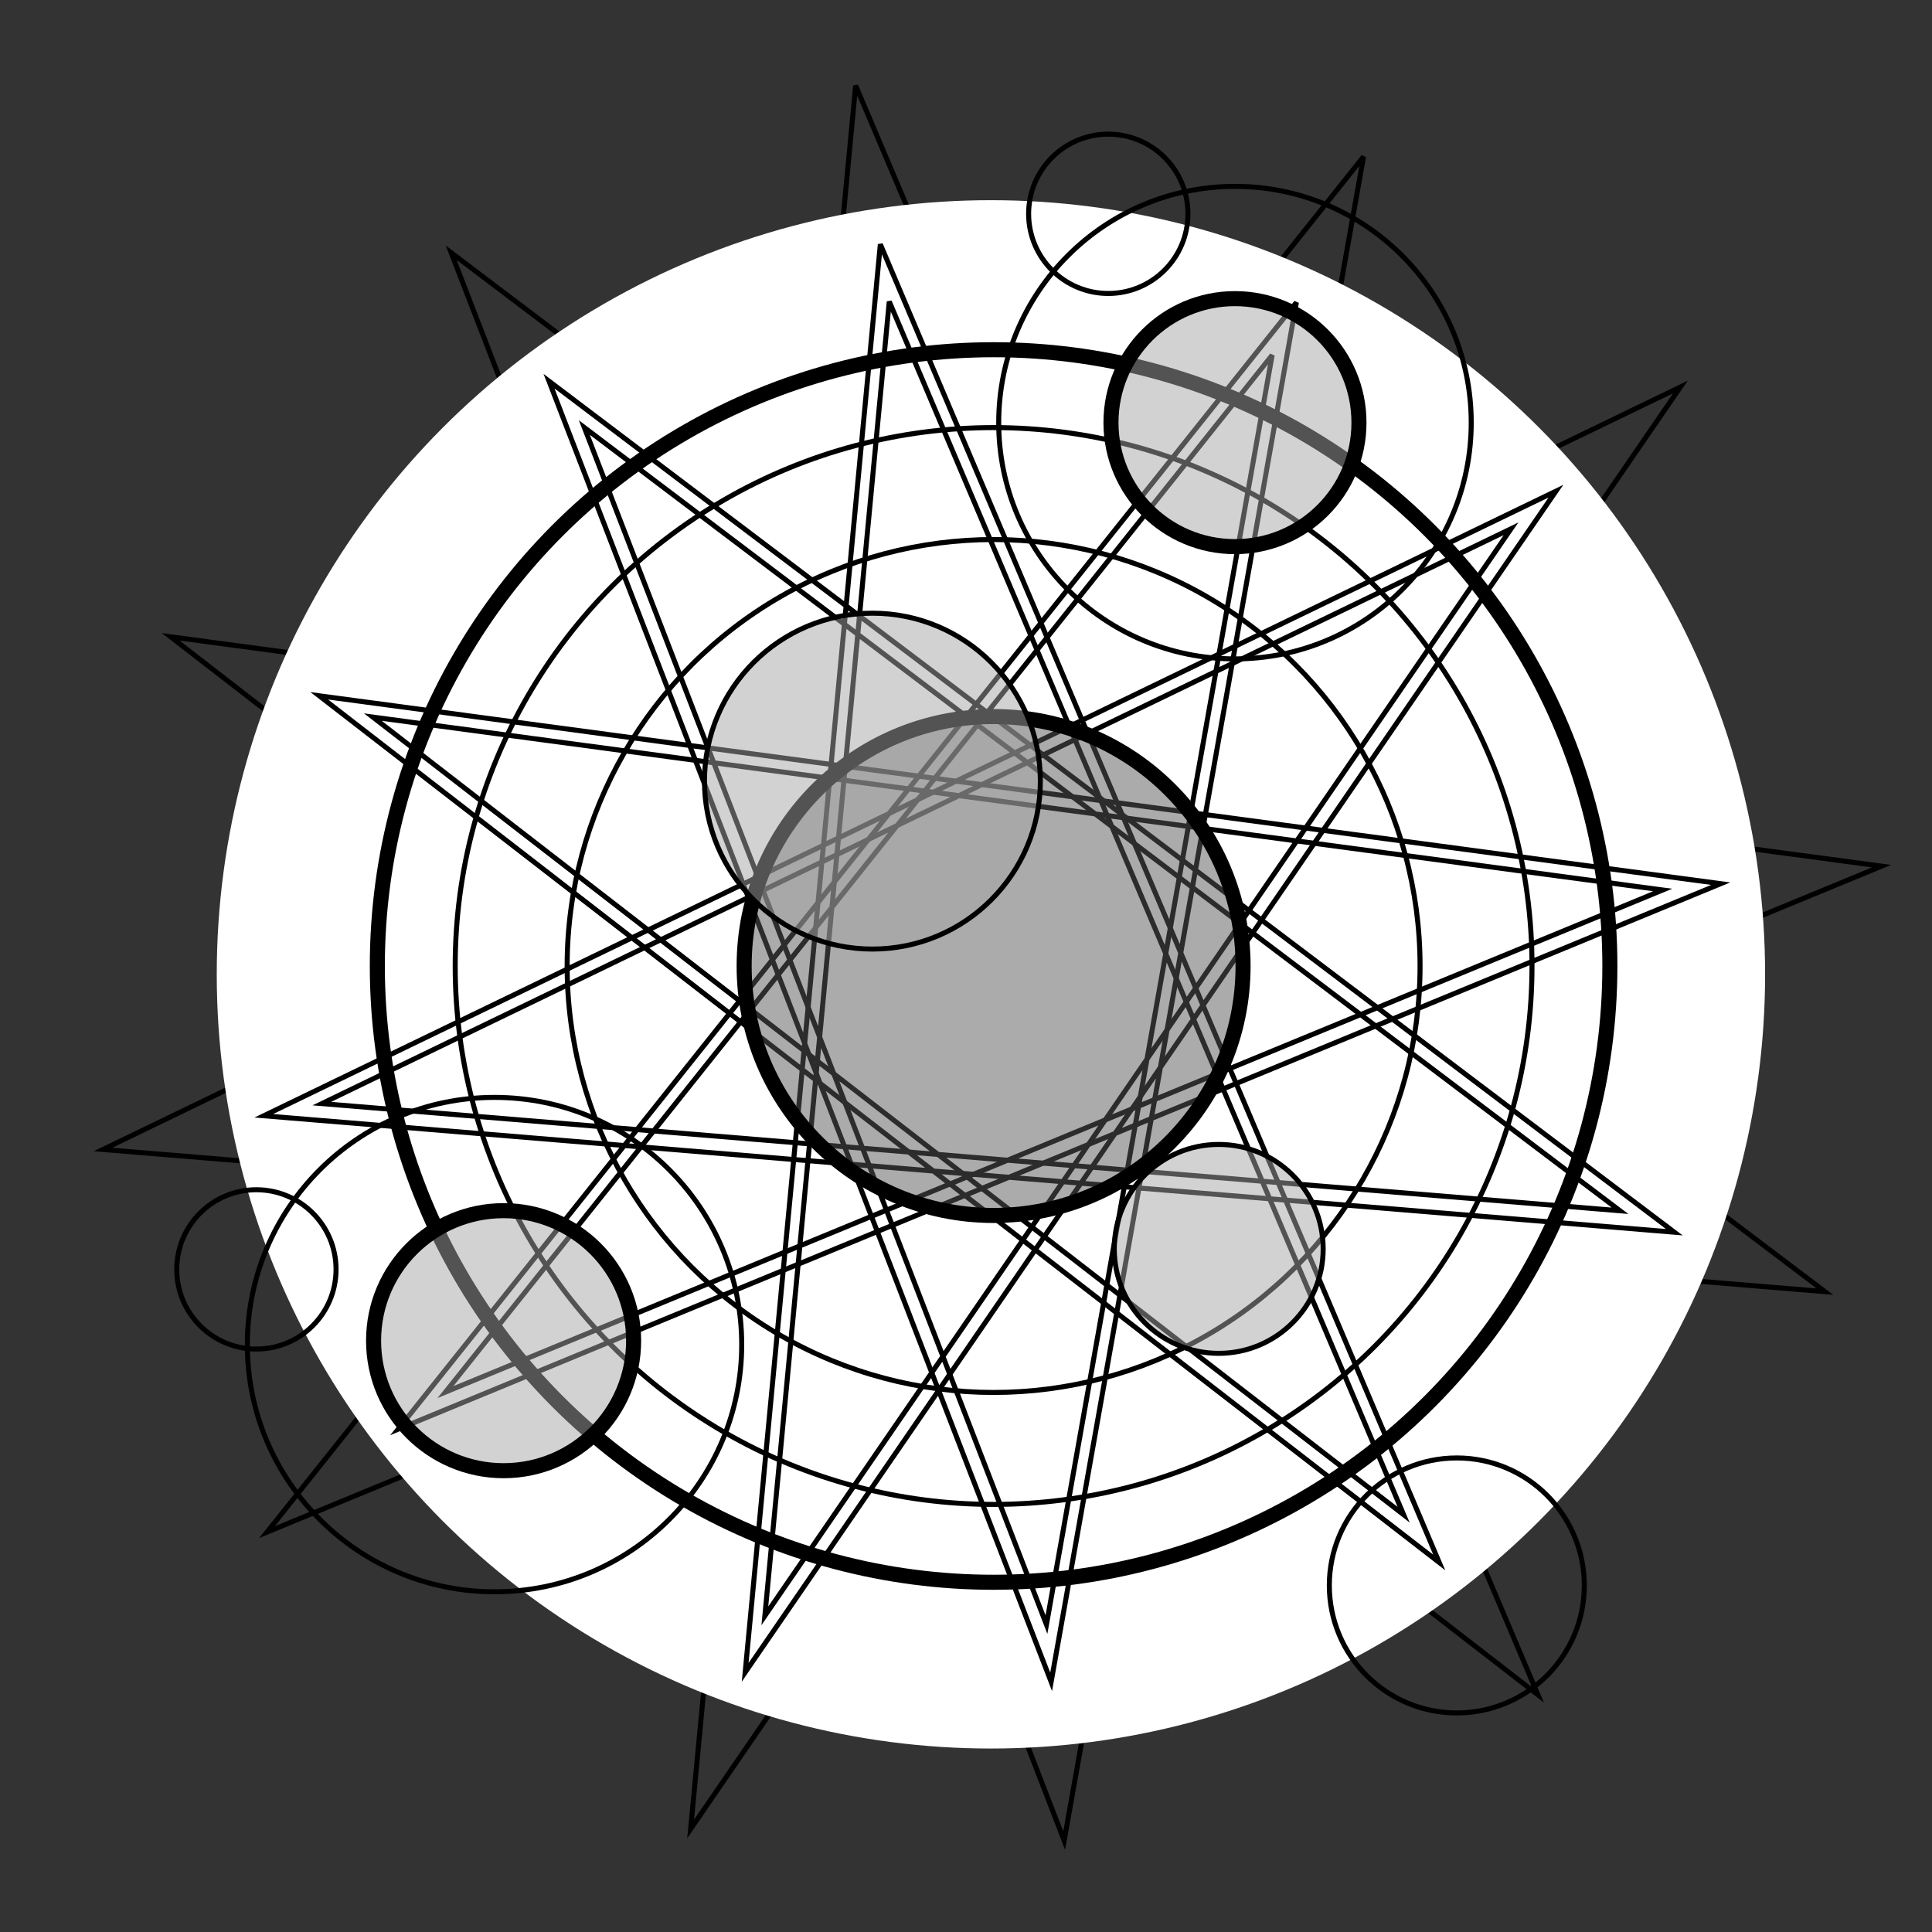 <svg xmlns="http://www.w3.org/2000/svg" xmlns:xlink="http://www.w3.org/1999/xlink" width="385" height="385" viewBox="0 0 385 385">
  <rect x="0" y="0" width="385" height="385" fill="#333333" stroke="none"/>
  <defs>
    <circle id="a" cx="177.247" cy="177.332" r="154.273"/>
  </defs>
  <g fill="none" fill-rule="evenodd" transform="translate(19.943 16.81)">
    <g transform="translate(.277 .024)">
      <polygon class="reaction-class-2 reaction-class-3" stroke="#000000" points=".306 212.23 314.637 60.291 117.406 347.629 150.29 .225 286.249 320.898 13.793 110.066 354.727 155.77 32.988 288.479 251.504 14.379 191.842 349.948 69.694 33.534 343.444 240.558"/>
      <use fill="#FFFFFF" xlink:href="#a"/>
    </g>
    <polygon class="reaction-class-3 reaction-class-4 reaction-class-8" stroke="#000000" points="44.193 203.11 281.165 88.564 132.474 305.186 157.265 43.28 259.763 285.034 54.36 126.089 311.388 160.544 68.832 260.593 233.569 53.951 188.59 306.934 96.504 68.392 302.882 224.466"/>
    <polygon class="reaction-class-3 reaction-class-5 reaction-class-8" stroke="#000000" points="32.628 205.534 290.114 81.072 128.551 316.446 155.488 31.868 266.859 294.55 43.675 121.845 322.953 159.284 59.399 267.993 238.398 43.463 189.525 318.346 89.467 59.154 313.711 228.739"/>
    <circle cx="178.057" cy="175.69" r="122.808" stroke="#000000" stroke-width="3"/>
    <circle cx="178.057" cy="175.69" r="107.29" stroke="#000000"/>
    <circle class="reaction-class-1" cx="178.057" cy="175.69" r="49.712" fill="#5A5959" fill-opacity=".5" stroke="#000000" stroke-width="3"/>
    <circle cx="178.057" cy="175.69" r="84.982" stroke="#000000"/>
    <circle cx="226.156" cy="67.41" r="24.709" fill="#A6A6A6" fill-opacity=".5" stroke="#000000" stroke-width="3"/>
    <circle cx="226.156" cy="67.41" r="47.081" stroke="#000000"/>
    <circle cx="270.364" cy="299.129" r="25.406" stroke="#000000"/>
    <circle class="reaction-class-6" cx="200.911" cy="25.797" r="15.874" stroke="#000000"/>
    <circle class="reaction-class-7" cx="31.151" cy="236.15" r="15.874" stroke="#000000"/>
    <circle cx="78.602" cy="251.134" r="49.259" stroke="#000000"/>
    <circle cx="80.411" cy="250.354" r="25.909" fill="#A6A6A6" fill-opacity=".5" stroke="#000000" stroke-width="3"/>
    <circle class="reaction-class-9" cx="153.907" cy="138.85" r="33.466" fill="#A6A6A6" fill-opacity=".5" stroke="#000000"/>
    <circle cx="222.918" cy="232.063" r="20.815" fill="#A6A6A6" fill-opacity=".5" stroke="#000000"/>
  </g>
</svg>
